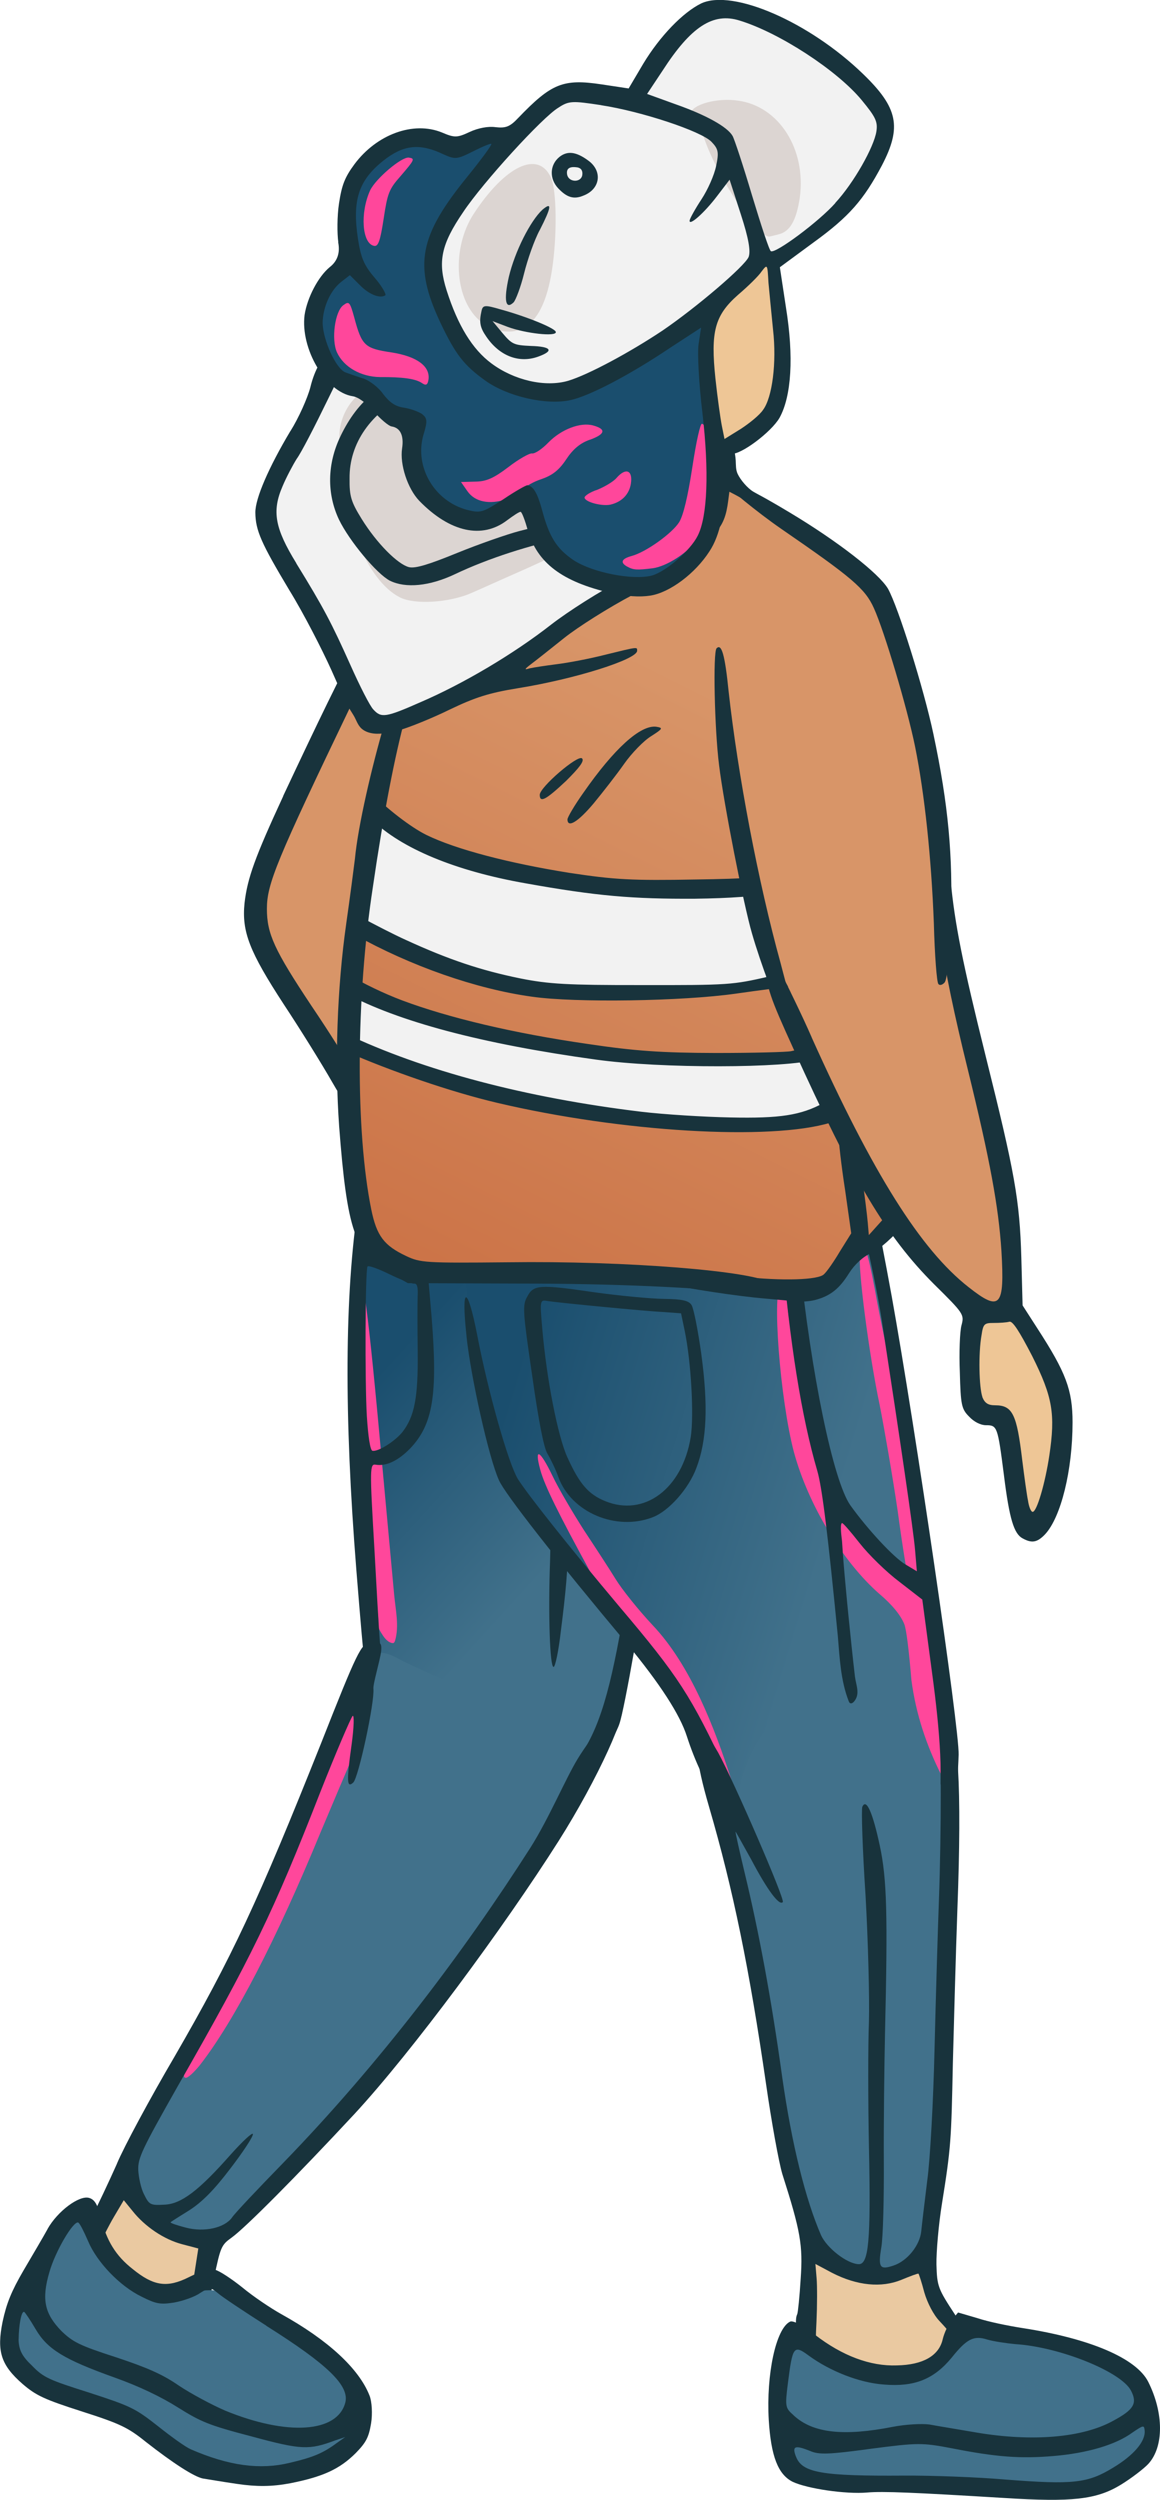 <svg width="143" height="308" viewBox="0 0 143 308" fill="none" xmlns="http://www.w3.org/2000/svg">
<g clip-path="url(#clip0_18_1399)">
<path d="M59.496 145.894L54.034 148.216L56.127 154.687L59.496 156.995L63.955 162.015L65.685 163.926C65.685 163.926 66.578 164.986 66.724 162.015C66.871 159.045 64.736 152.86 64.617 152.588C64.499 152.316 59.496 145.901 59.496 145.901V145.894Z" fill="#EEC696"/>
<path d="M50.51 72.337C46.569 76.869 44.357 81.074 43.025 83.64C35.727 97.704 34.29 101.532 33.194 105.102C32.085 108.714 31.534 110.52 31.555 112.375C31.618 117.542 34.262 119.006 40.471 129.159C43.366 133.887 45.996 137.359 51.257 144.304C51.941 145.204 53.413 147.093 55.492 147.17C56.936 147.226 58.289 146.389 59.043 145.531C60.501 143.858 60.557 141.055 57.543 131.342C54.571 121.789 52.806 119.006 54.264 115.381C55.143 113.198 56.371 112.752 58.499 110.472C63.096 105.535 64.359 99.977 65.873 94.511C67.261 89.476 68.608 84.407 67.373 78.208C66.564 74.15 65.189 72.281 64.094 71.179C63.508 70.594 60.299 67.505 56.406 68.111C54.494 68.411 52.973 69.506 50.517 72.337H50.51Z" fill="#D89568"/>
<path d="M34.904 98.081C43.674 79.414 45.983 75.161 49.834 71.11C52.499 68.286 54.397 67.316 57.069 67.316C60.662 67.316 63.738 69.108 66.403 72.748C68.148 75.161 68.971 78.18 68.971 82.336C69.02 91.261 64.303 104.845 58.401 112.689L55.938 116.071L57.731 125.045C59.831 135.707 60.962 142.889 60.655 144.325C60.501 145.092 60.913 145.762 62.504 147.351C64.966 149.813 67.122 154.171 67.785 158.013C68.301 161.039 68.043 164.728 67.269 165.655C66.041 167.14 64.701 165.962 61.987 161.095C60.194 157.866 60.09 157.762 58.603 157.713C57.627 157.664 56.657 157.302 56.092 156.737C54.759 155.51 53.371 152.177 53.12 149.562C52.918 147.616 52.708 147.254 51.118 145.922C50.141 145.099 48.501 143.307 47.427 141.871C46.353 140.483 44.964 138.844 44.35 138.28C43.736 137.715 42.194 135.511 40.967 133.357C39.739 131.202 37.067 126.893 34.967 123.72C30.76 117.263 29.783 114.802 30.146 111.26C30.502 108.185 31.43 105.619 34.918 98.081H34.904ZM56.043 151.661C56.762 154.122 58.094 155.663 59.12 155.3C60.452 154.889 61.889 155.97 63.327 158.431C64.045 159.763 64.917 161.2 65.175 161.562C65.636 162.232 65.692 162.176 65.692 161.207C65.741 157.671 63.383 151.57 60.92 148.697L59.79 147.365L57.634 148.035C56.406 148.39 55.478 148.906 55.478 149.164C55.478 149.422 55.736 150.552 56.043 151.675V151.661ZM38.392 123.922C40.75 127.409 42.857 130.791 43.115 131.411C43.527 132.59 49.325 140.337 51.529 142.742C52.199 143.46 53.273 144.437 53.839 144.841C55.583 146.075 56.559 146.229 57.48 145.253C57.941 144.792 58.303 144.018 58.303 143.509C58.303 141.661 57.076 134.277 56.099 130.282C55.534 128.022 54.815 124.536 54.404 122.486C54.048 120.436 53.225 117.054 52.611 114.899C51.941 112.745 51.278 110.388 51.125 109.621C50.713 107.418 51.794 108.233 53.225 111.162L54.452 113.728L56.81 110.444C62.657 102.244 66.557 91.059 66.662 82.092C66.662 77.427 66.201 75.426 64.303 72.965C62.866 71.068 59.79 69.373 57.787 69.373C53.629 69.373 49.066 74.861 43.318 86.806C34.081 106.03 32.902 108.903 32.902 111.978C32.902 115.053 33.822 117.054 38.392 123.922Z" fill="#18333C"/>
<path d="M43.799 165.676C43.667 157.908 44.776 147.003 45.544 144.186C46.381 140.936 47.316 137.645 48.292 137.296C48.857 137.087 51.627 137.896 54.725 138.851C57.446 139.681 63.564 141.278 68.266 142.408C73.024 143.537 77.315 144.813 77.824 145.246C78.382 145.622 79.108 146.668 79.45 147.54C80.741 150.873 80.615 165.174 79.75 176.784C79.52 179.713 79.827 184.343 79.701 187.16C79.199 196.782 77.308 206.998 75.159 211.572C73.366 215.428 71.636 218.119 70.952 218.175C70.687 218.196 69.32 218.893 67.855 219.758C66.39 220.623 61.199 222.443 59.336 221.696C54.725 219.814 53.957 219.451 52.534 218.308C49.806 216.16 47.957 212.402 46.081 205.31C44.825 200.492 44.595 197.18 44.762 187.955C44.978 180.528 44.092 179.768 43.792 165.662L43.799 165.676Z" fill="url(#paint0_linear_18_1399)"/>
<path d="M48.404 202.444C48.369 202.444 48.334 202.437 48.299 202.43C47.692 202.277 47.309 201.698 46.981 201.161C46.834 200.917 46.681 200.659 46.632 200.38C46.597 200.164 46.632 199.941 46.632 199.718C46.646 199.334 46.597 198.944 46.548 198.56C46.437 197.717 46.409 196.81 46.206 195.987C46.074 195.443 45.913 195.004 45.878 194.425C45.816 193.296 45.746 192.166 45.669 191.037C45.474 187.934 45.258 184.824 45.048 181.721C43.862 164.037 43.709 159.763 44.134 157.873C44.637 155.663 45.348 160.948 47.141 180.745C47.469 184.308 47.797 187.871 48.125 191.434C48.278 193.121 48.439 194.809 48.592 196.496C48.76 198.323 49.227 200.345 48.704 202.137C48.669 202.256 48.613 202.388 48.495 202.437C48.46 202.451 48.425 202.451 48.39 202.451L48.404 202.444Z" fill="#FF479B"/>
<path d="M44.169 148.362C45.934 136.146 46.248 135.428 48.962 135.574C49.925 135.651 53.274 136.425 56.364 137.275C59.462 138.175 65.085 139.604 68.818 140.504C75.85 142.233 78.871 143.565 79.722 145.399C81.334 148.753 81.564 179.538 80.043 191.469C79.248 197.675 77.001 210.519 76.366 212.367C75.655 214.542 72.543 218.461 70.632 219.681C69.725 220.232 68.043 221.013 66.913 221.424C65.776 221.787 63.697 222.226 62.281 222.345C55.032 223.063 49.395 218.991 46.423 210.881C45.048 207.186 45.02 206.872 43.932 193.47C42.404 174.281 42.481 159.561 44.169 148.355V148.362ZM45.3 156.046C45.027 156.597 44.972 170.208 45.223 174.469C45.383 176.993 45.634 178.667 45.907 178.75C46.611 178.904 48.718 177.558 49.625 176.421C51.104 174.497 51.544 172.182 51.495 166.631C51.453 163.668 51.453 160.551 51.488 159.7C51.551 158.529 51.404 158.117 51.041 158.152C50.727 158.18 49.36 157.657 47.978 156.981C46.597 156.305 45.397 155.879 45.306 156.046H45.3ZM53.748 219.089C58.206 221.041 66.739 221.641 70.046 218.133C73.206 214.793 74.755 210.282 76.353 201.677C78.034 192.801 78.494 189.482 78.85 182.467C79.199 175.982 78.99 156.737 78.501 150.956C78.013 145.176 78.104 145.008 69.355 143.056C65.629 142.205 59.455 140.615 55.66 139.563C51.864 138.51 48.627 137.833 48.439 138.056C48.292 138.231 47.902 139.8 47.567 141.515L47.044 144.681L48.076 145.601C48.593 146.089 50.609 147.344 52.548 148.397C55.883 150.231 56.392 150.663 55.743 151.089C55.151 151.563 51.348 150.454 49.123 149.213C47.839 148.474 46.744 147.986 46.695 148.042C46.646 148.097 46.374 149.283 46.123 150.629C45.523 153.536 45.46 153.383 50.232 155.998L52.785 157.371L53.218 162.413C53.965 171.826 53.378 175.522 50.56 178.464C49.102 179.964 47.623 180.675 46.332 180.466C45.579 180.319 45.572 180.898 46.151 190.751C47.253 210.554 47.274 216.306 53.762 219.089H53.748Z" fill="#18333C"/>
<path d="M67.625 177.014C67.409 171.373 67.269 166.617 67.374 166.555C67.946 165.815 68.302 168.117 69.243 177.3C70.332 188.268 70.318 191.762 69.139 200.966C68.867 203.371 68.455 205.366 68.246 205.38C67.771 205.422 67.569 198.665 67.813 192.236C67.904 189.53 67.848 182.655 67.632 177.007L67.625 177.014Z" fill="#18333C"/>
<path d="M57.481 158.215C56.636 148.92 56.853 145.831 58.876 140.42C60.474 136.153 61.534 135.539 69.02 134.584C73.89 133.957 74.95 133.922 81.208 134.661C84.948 135.086 88.736 135.344 89.629 135.267C91.882 135.023 97.506 136.397 100.122 137.868C102.787 139.333 104.65 141.927 105.591 145.504C106.673 149.541 110.029 167.775 111.215 176.143C111.787 180.382 114.319 192.396 115.359 202.786C117.501 224.883 116.977 225.518 113.866 229.43C112.91 230.678 110.894 231.577 110.238 231.954C109.575 232.274 108.48 232.337 107.064 232.512C103.54 232.811 99.368 231.765 95.154 228.363C90.654 224.667 88.799 222.129 86.217 216.049C85.017 213.183 83.357 209.836 82.617 208.574C81.138 206.161 76.806 200.652 73.485 197.068C72.376 195.89 70.527 193.456 69.425 191.699C68.322 189.942 65.671 186.762 64.297 184.922C59.741 178.695 58.932 173.535 57.467 158.208L57.481 158.215Z" fill="url(#paint1_linear_18_1399)"/>
<path d="M96.326 158.201C96.682 158.062 96.898 158.738 97.08 160.837C97.456 165.251 100.184 178.039 101.37 180.745C102.898 184.37 107.245 191.308 109.038 193.059C110.712 194.718 112.442 195.729 112.045 194.816C111.912 194.509 111.27 190.702 110.684 186.302C110.049 181.965 109.017 176.017 108.452 173.151C107.126 166.91 105.738 156.179 106.024 154.568C106.373 152.421 106.91 153.801 107.893 159.122C108.41 162.043 109.47 167.085 110.217 170.25C111.145 174.302 111.884 179.266 112.645 186.344C113.251 192.222 113.914 196.929 114.221 197.375C114.724 198.163 115.84 209.675 116.447 218.677L116.049 218.712C114.214 215.072 112.91 211.195 112.358 207.018C112.058 203.455 111.752 200.875 111.493 200.15C111.082 199.076 110.014 197.737 108.417 196.392C103.896 192.438 99.647 185.437 97.875 178.925C96.159 172.454 95.098 158.731 96.326 158.201Z" fill="#FF479B"/>
<path d="M68.099 181.819C68.873 183.45 70.666 186.469 72.013 188.575C73.408 190.681 75.173 193.387 75.913 194.593C76.652 195.799 78.669 198.33 80.413 200.192C85.178 205.185 88.136 213.057 90.075 219.033C90.361 219.953 90.954 221.425 91.471 224.758C90.445 223.705 90.292 222.589 89.231 221.571C89.092 221.432 88.903 221.39 88.722 221.411C86.922 214.57 84.013 208.594 80.217 204.125C75.983 199.139 75.083 197.947 72.697 193.547C68.866 186.518 67.143 183.067 66.606 181.1C65.832 178.255 66.55 178.618 68.099 181.819Z" fill="#FF479B"/>
<path d="M57.515 164.644C56.818 158.299 57.606 158.236 58.827 164.484C60.16 171.464 62.657 180.25 63.829 182.209C65.113 184.217 69.857 190.214 76.338 197.926C83.699 206.614 85.164 208.922 89.559 218.287C90.529 220.372 91.743 222.812 92.357 223.767C94.017 226.487 97.868 229.388 101.58 230.761C104.587 231.884 105.124 231.995 107.949 231.598C110.301 231.242 111.333 230.943 112.373 230.057C113.908 228.816 115.498 226.299 115.505 225.134C115.526 224.765 115.61 223.858 115.707 223.161C116.217 219.2 115.994 214.089 114.87 205.875L113.698 197.082L110.866 194.886C109.282 193.7 107.084 191.553 105.961 190.116C104.831 188.68 103.896 187.592 103.791 187.655C103.498 187.829 103.791 189.663 103.805 189.928C103.917 191.811 104.084 193.693 104.259 195.569C104.475 197.961 104.719 200.345 104.97 202.73C105.103 203.999 105.243 205.268 105.389 206.537C105.515 207.611 106.094 208.727 105.263 209.668C105.145 209.801 104.97 209.919 104.81 209.85C104.705 209.801 104.657 209.682 104.615 209.578C103.631 207.032 103.512 204.292 103.282 201.559C102.075 189.224 101.357 183.304 100.757 181.24C98.81 174.581 97.352 165.495 96.34 153.62C95.733 147.107 95.426 141.634 95.566 141.411C96.578 140.211 97.436 144.053 98.517 154.973C100.003 169.344 102.703 182.404 104.817 185.451C106.924 188.394 110.189 191.929 111.633 192.759L113.028 193.596L112.805 190.967C112.589 188.443 110.963 177.419 108.717 162.789C107.67 156.102 105.222 145.936 103.77 141.989C102.473 138.552 99.599 137.108 92.273 136.299C87.885 135.769 71.148 135.714 65.783 136.167L61.632 136.523L60.697 137.98C60.181 138.768 59.594 139.981 59.441 140.63C59.232 141.285 58.806 141.85 58.485 141.878C57.641 141.947 57.794 138.761 58.701 136.99C60.146 134.012 62.539 133.538 75.515 133.601C90.724 133.733 96.222 134.221 100.498 135.979C105.375 137.945 106.463 140.713 109.931 159.735C112.847 175.947 118.282 213.064 118.177 216.195C118.052 220.337 117.48 224.827 116.866 226.306C115.638 229.269 113.042 231.814 110.217 232.797C105.787 234.234 99.55 232.539 94.436 228.425C89.775 224.695 86.692 220.142 84.682 213.957C83.817 211.223 81.32 207.416 77.364 202.619C68.58 192.145 62.169 183.959 61.506 182.369C60.271 179.671 58.046 169.7 57.508 164.658L57.515 164.644Z" fill="#18333C"/>
<path d="M73.31 159.226C76.366 159.652 80.21 160.014 81.85 160.035C84.075 160.056 84.94 160.251 85.254 160.802C85.499 161.151 86.05 163.912 86.454 166.841C87.312 173.172 87.145 177.474 85.847 180.863C84.898 183.429 82.436 186.183 80.482 186.93C75.975 188.687 70.422 186.358 68.838 181.993C68.489 181.016 67.848 179.699 67.478 179.092C67.045 178.388 66.396 175.11 65.601 169.462C64.457 161.618 64.387 160.83 64.987 159.777C65.762 158.285 66.445 158.222 73.31 159.226ZM69.954 179.573C71.454 182.885 72.564 184.112 74.594 184.949C79.422 186.923 84.103 183.45 85.15 177.063C85.561 174.434 85.212 167.852 84.403 163.947L83.957 161.813L81.982 161.667C79.589 161.555 68.859 160.509 67.513 160.3C66.543 160.119 66.55 160.223 66.843 163.64C67.38 169.944 68.769 176.972 69.948 179.573H69.954Z" fill="#18333C"/>
<path d="M102.214 279.077C105.633 281.273 108.933 281.524 111.71 279.857C113.37 278.819 114.291 279.111 113.67 280.485C113.496 280.924 113.754 281.482 114.507 282.263C116.593 284.362 118.665 288.204 118.896 290.303C119.084 291.928 118.923 292.52 118.01 293.608C117.437 294.347 116.091 295.309 115.017 295.77C111.145 297.527 105.235 296.551 102.34 293.671C99.975 291.384 99.522 289.78 99.57 284.167C99.612 278.393 99.968 277.675 102.207 279.077H102.214Z" fill="#EAC9A1"/>
<path d="M94.401 213.238C97.687 209.571 104.056 209.082 109.875 212.137C112.477 213.503 114.431 215.874 115.924 219.723C116.928 222.233 117.117 223.168 117.27 228.077C117.368 231.082 117.305 235.956 117.075 238.892C116.844 241.82 116.642 249.407 116.593 255.654C116.426 273.61 114.438 277.019 113.258 277.424C111.8 277.919 110.579 279.502 109.861 279.774C108.312 280.276 106.449 280.171 104.81 279.516C103.059 278.818 99.919 275.59 99.298 273.896C98.112 270.556 96.654 263.373 95.866 256.617C95.245 251.22 94.484 247.259 92.747 240.53C90.905 233.174 90.508 230.984 90.445 227.812C90.298 221.738 91.833 216.153 94.394 213.238H94.401Z" fill="#41718B"/>
<path d="M86.545 213.761C87.013 213.615 87.599 214.305 88.526 215.923C90.466 219.465 96.787 234.011 96.501 234.352C96.068 234.868 94.568 232.825 92.615 229.123C91.554 227.205 90.675 225.636 90.682 225.685C90.633 225.741 91.15 228.028 91.805 230.775C93.522 237.881 95.07 246.109 96.438 255.996C97.617 264.259 99.305 270.995 101.21 275.388C101.929 276.971 104.363 278.874 105.801 278.965C107.077 279.07 107.37 276.294 107.119 264.566C107.008 258.911 107.001 251.924 107.119 249.058C107.196 246.192 107.021 239.219 106.701 233.537C106.324 227.854 106.17 222.945 106.303 222.617C106.791 221.515 107.58 223.3 108.459 227.407C109.338 231.514 109.442 235.9 109.101 250.481C109.017 254.455 108.926 261.505 108.954 266.163C108.982 270.821 108.863 275.646 108.647 276.88C108.228 279.404 108.466 279.704 110.161 279.132C111.863 278.568 113.391 276.636 113.566 274.928C113.649 274.077 113.991 271.239 114.305 268.673C114.668 266.1 115.059 258.82 115.205 252.51C115.359 246.199 115.603 237.922 115.749 234.046C115.896 230.169 115.979 224.339 115.972 221.111C115.924 214.34 116.077 212.367 116.656 212.318C118.121 212.144 118.596 220.149 118.024 235.224C117.821 240.907 117.591 249.442 117.465 254.218C117.27 263.708 117.235 264.559 116.126 271.483C115.707 274.056 115.414 277.473 115.442 279.007C115.512 281.698 115.645 282.005 117.717 285.164C120.521 289.529 120.835 290.665 120.033 293.12C119.307 295.142 118.568 295.784 115.805 296.976C114.835 297.429 112.959 297.75 111.005 297.806C105.403 297.966 101.698 296.056 99.431 291.802C98.489 290.08 97.777 286.07 98.28 285.129C98.37 284.913 98.573 282.933 98.705 280.75C98.991 276.65 98.684 274.879 96.445 267.871C95.998 266.372 95.105 261.421 94.443 256.819C92.391 242.65 90.389 232.818 87.403 222.596C85.757 216.969 85.513 214.075 86.545 213.775V213.761ZM101.761 291.802C103.059 293.971 104.684 295.044 107.44 295.658C111.214 296.446 115.554 295.763 117.472 294.068C118.017 293.601 118.561 292.548 118.707 291.739C118.993 290.129 118.163 288.448 115.84 286.001C115.086 285.22 114.326 283.748 113.949 282.458C113.628 281.217 113.28 280.185 113.224 280.136C113.168 280.088 112.24 280.429 111.117 280.896C108.661 281.901 105.668 281.622 102.57 280.032L100.519 278.937L100.666 280.673C100.749 281.622 100.742 284.055 100.652 286.07C100.477 289.634 100.491 289.787 101.775 291.795L101.761 291.802Z" fill="#18333C"/>
<path d="M16.521 268.952C15.704 265.193 16.884 261.742 21.07 255.536C25.451 248.995 26.497 247.092 28.723 241.513C29.762 239.003 32.246 233.878 34.297 230.217C38.162 223.161 39.697 219.584 42.32 211.223C44.678 203.665 45.858 202.5 49.367 204.508C50.183 204.941 53.197 206.328 56.141 207.59C61.353 209.773 70.29 214.995 71.95 216.794C72.871 217.854 72.564 219.242 71.078 220.762C70.415 221.411 69.118 223.468 68.085 225.322C63.173 234.722 55.939 244.442 46.157 254.908C44.706 256.491 41.867 259.838 39.892 262.376C37.869 264.901 35.183 268.066 33.865 269.356C32.532 270.695 31.458 271.887 31.402 272.09C31.137 273.108 27.662 275.743 26.358 275.946C25.562 276.064 23.86 275.89 22.583 275.562C19.458 274.802 17.218 272.306 16.514 268.959L16.521 268.952Z" fill="#41718B"/>
<path d="M15.056 269.844C18.132 273.923 19.43 275.011 22.332 275.994C25.695 277.103 25.542 276.664 24.369 282.786C23.909 284.961 23.337 286.942 23.051 287.207C22.765 287.479 21.753 287.785 20.805 287.883C16.946 288.253 12.6 286.314 11.044 283.49C9.823 281.273 9.984 279.425 11.902 274.181C13.451 269.935 14.246 268.763 15.056 269.837V269.844Z" fill="#EAC9A1"/>
<path d="M26.895 246.813C31.863 236.995 32.56 235.377 36.655 225.162C38.714 219.967 41.79 212.673 43.555 208.873C43.555 209.243 43.576 209.612 43.611 209.982C43.674 210.707 43.806 211.418 44.03 212.108C44.246 212.757 44.525 213.426 44.49 214.117C42.92 217.68 40.974 222.296 39.481 225.845C34.088 238.933 28.904 248.967 24.635 254.448C23.909 255.347 23.121 256.073 22.863 256.003C22.353 255.87 22.709 255.145 26.902 246.813H26.895Z" fill="#FF479B"/>
<path d="M14.421 266.567C15.286 264.503 18.474 258.576 21.523 253.381C28.59 241.165 31.814 234.268 39.606 214.723C43.974 203.657 44.602 202.291 45.572 202.549C46.234 202.723 47.162 201.733 46.988 203.434C46.848 204.599 45.976 207.451 46.032 208.064C46.206 209.689 44.197 219.033 43.548 219.625C42.76 220.344 42.704 219.514 43.332 215.044C43.639 212.834 43.681 211.209 43.465 211.425C43.234 211.69 41.42 215.909 39.488 220.797C33.711 235.586 30.983 241.193 21.942 256.986C17.477 264.866 16.995 265.884 17.044 267.369C17.086 268.254 17.379 269.635 17.742 270.332C18.384 271.643 18.523 271.734 20.232 271.636C22.318 271.58 24.502 269.921 28.451 265.444C29.916 263.813 31.144 262.662 31.179 262.941C31.2 263.276 29.937 265.179 28.367 267.222C26.365 269.858 24.893 271.329 23.323 272.334C22.088 273.101 21.042 273.756 21.028 273.805C21 273.909 21.858 274.188 22.925 274.467C25.172 275.053 27.663 274.509 28.597 273.226C28.883 272.759 31.744 269.74 34.876 266.525C46.82 254.225 57.174 240.516 65.406 227.623C67.68 224.025 69.697 219.2 71.211 216.711C72.92 213.894 76.185 210.052 76.534 210.142C77.65 210.435 73.736 219.144 68.859 226.835C62.12 237.455 50.811 252.775 43.667 260.494C36.607 268.08 30.244 274.481 28.57 275.681C27.293 276.601 27.188 276.789 26.365 280.771C25.863 283.093 25.437 285.763 25.353 286.719C25.158 288.301 25.053 288.497 23.784 288.978C22.284 289.508 20.309 289.759 18.642 289.647C16.507 289.473 13.542 288.092 11.407 286.231C7.619 283.002 7.542 280.582 11.016 273.756C12.007 271.838 13.507 268.631 14.421 266.581V266.567ZM12.97 284.613C15.314 286.698 18.453 287.625 21.412 287.144C23.016 286.858 23.4 286.628 23.295 286C23.246 285.554 23.491 283.379 23.811 281.119L24.446 277.033L22.458 276.51C20.212 275.925 17.846 274.321 16.332 272.403L15.258 271.085L14.086 273.066C13.409 274.195 12.377 276.273 11.721 277.738C10.2 281.266 10.402 282.354 12.977 284.606L12.97 284.613Z" fill="#18333C"/>
<path d="M4.277 280.039C4.828 278.763 6.196 276.671 7.326 275.276C10.284 271.692 11.533 271.908 13.367 276.148C14.693 279.216 17.288 281.803 19.57 282.458C20.491 282.695 22.291 282.681 23.728 282.402C28.151 281.545 31.158 282.981 39.041 289.731C44.441 294.305 45.46 296.041 44.644 299.151C44.176 300.936 43.813 301.494 42.474 302.457C40.451 303.942 36.216 304.911 31.981 304.834C27.628 304.785 24.977 304.095 22.611 302.491C21.593 301.787 19.751 300.49 18.558 299.632C16.856 298.426 15.481 297.847 12.67 297.115C8.163 295.993 4.382 294.403 2.4 292.792C1.179 291.823 0.844 291.237 0.642 289.501C0.461 287.493 0.524 287.235 1.856 284.857C2.603 283.469 3.712 281.308 4.263 280.039H4.277Z" fill="#41718B"/>
<path d="M5.854 274.642C7.081 272.452 9.726 270.479 10.954 270.793C11.665 270.981 12.042 271.622 12.44 273.254C13.123 276.05 14.267 277.933 16.353 279.564C18.914 281.649 20.588 281.928 23.295 280.562C24.558 279.913 26.016 279.53 26.532 279.662C27.09 279.808 28.583 280.799 29.888 281.845C31.235 282.96 33.369 284.39 34.653 285.108C40.416 288.301 44.239 291.816 45.551 295.149C45.851 295.881 45.934 297.429 45.746 298.58C45.46 300.302 45.132 300.929 43.862 302.233C41.867 304.221 39.823 305.155 35.797 305.957C33.502 306.389 31.646 306.396 29.232 306.041C27.39 305.776 25.514 305.448 24.991 305.371C23.902 305.141 21.335 303.488 17.986 300.867C15.781 299.089 14.812 298.621 10.081 297.108C5.449 295.623 4.43 295.142 2.784 293.726C0.119 291.397 -0.425 289.724 0.321 286.049C0.809 283.776 1.409 282.298 2.895 279.746C3.977 277.905 5.344 275.59 5.868 274.635L5.854 274.642ZM32.839 286.551C30.083 284.794 27.39 283.002 26.853 282.535C26.002 281.824 25.849 281.782 24.677 282.514C24.007 282.995 22.57 283.49 21.474 283.692C19.772 283.957 19.249 283.874 17.463 282.974C14.749 281.663 11.93 278.693 10.856 276.12C10.347 274.948 9.844 273.944 9.649 273.84C9.063 273.582 6.823 277.354 6.091 279.941C5.093 283.33 5.512 285.08 7.57 287.2C8.965 288.546 9.774 288.978 14.253 290.421C18.119 291.704 20.03 292.527 22.06 293.936C23.546 294.926 26.128 296.306 27.746 297.004C35.379 300.141 41.588 299.751 42.565 296.027C43.109 293.936 40.367 291.307 32.825 286.558L32.839 286.551ZM2.288 288.267C2.337 289.536 2.686 290.282 3.956 291.481C5.372 292.945 6.063 293.231 10.995 294.793C16.123 296.46 16.653 296.711 19.458 298.914C21.084 300.211 22.87 301.494 23.511 301.773C28.214 303.816 32.058 304.332 35.727 303.44C38.574 302.77 39.795 302.268 41.49 301.02L42.558 300.267L41.365 300.664C38.1 301.885 37.179 301.857 31.018 300.19C25.709 298.803 24.781 298.398 21.921 296.613C19.863 295.309 17.1 293.991 14.156 292.945C7.919 290.714 5.847 289.466 4.381 286.956C3.705 285.798 3.07 284.871 2.972 284.843C2.616 284.752 2.316 286.523 2.295 288.267H2.288Z" fill="#18333C"/>
<path d="M96.347 288.706C97.666 287.43 98.894 287.486 100.868 288.957C103.233 290.61 104 290.916 107.377 291.37C111.933 292.039 114.13 291.697 115.693 290.135C118.323 287.423 119.307 287.179 126.514 287.89C131.53 288.364 131.586 288.357 135.967 290.735C139.735 292.688 140.9 293.915 141.074 295.965C141.151 296.857 141.486 297.729 141.884 298.015C143.125 298.914 142.644 301.334 140.83 303.077C139.804 304.116 136.477 306.096 134.886 306.654C132.319 307.561 124.909 307.61 120.179 306.843C117.012 306.32 114.186 306.131 109.547 306.32C103.952 306.529 102.884 306.459 100.7 305.643C97.094 304.311 96.71 303.551 95.998 295.825C95.433 289.787 95.412 289.578 96.347 288.706Z" fill="#41718B"/>
<path d="M97.394 286.049C97.749 285.861 98.97 286.496 100.498 287.688C103.84 290.261 107.287 291.558 110.559 291.439C113.782 291.377 115.756 290.254 116.217 288.204C116.412 287.395 116.907 286.349 117.34 285.833L118.107 284.92L120.493 285.617C121.749 286.042 124.282 286.565 126.054 286.837C134.426 288.134 140.084 290.568 141.549 293.461C143.46 297.269 143.502 301.445 141.563 303.572C141.033 304.144 139.491 305.336 138.179 306.138C135.158 307.986 132.116 308.293 123.863 307.777C112.631 307.094 108.856 306.933 106.917 307.1C104.238 307.331 99.466 306.619 97.694 305.769C95.922 304.862 95.049 302.659 94.77 298.182C94.443 292.492 95.663 286.886 97.394 286.049ZM98.119 302.659C98.873 304.66 101.238 305.092 111.507 305.016C114.891 304.995 120.472 305.204 123.884 305.497C132.305 306.159 134.091 305.95 137.209 304.046C139.777 302.505 141.221 300.797 141.109 299.479C141.046 298.747 140.949 298.803 139.595 299.716C137.551 301.215 134.042 302.254 129.884 302.603C125.782 302.952 122.796 302.728 117.361 301.655C113.698 300.957 113.168 300.95 107.356 301.71C102.173 302.415 100.959 302.464 99.856 301.975C97.994 301.236 97.631 301.369 98.112 302.652L98.119 302.659ZM97.847 297.603C100.205 299.786 104.001 300.204 110.147 298.991C111.661 298.705 113.607 298.594 114.57 298.719C115.54 298.9 118.114 299.319 120.375 299.709C127.254 300.874 133.456 300.344 137.195 298.28C139.777 296.899 140.244 296.118 139.421 294.542C138.214 292.213 130.595 289.152 125.168 288.818C123.996 288.706 122.44 288.469 121.728 288.26C120.04 287.716 119.175 288.162 117.312 290.491C115.1 293.169 112.693 294.11 108.961 293.796C105.926 293.58 102.305 292.137 99.71 290.24C97.847 288.866 97.708 289.089 97.136 293.58C96.752 296.578 96.815 296.676 97.847 297.596V297.603Z" fill="#18333C"/>
<path d="M100.896 158.02C100.163 158.243 98.475 158.369 97.205 158.278C95.935 158.138 92.189 157.922 88.861 157.748C80.468 157.323 73.582 156.974 64.617 156.974C53.629 156.974 50.838 157.406 47.211 154.129C43.792 151.061 42.955 143.14 42.829 133.12C42.655 119.09 42.829 115.841 45.843 100.194C46.855 94.957 48.739 92.042 47.846 89.462C47.538 88.584 45.453 89.86 44.866 88.235C42.843 82.831 35.155 70.35 34.506 69.199C32.127 64.799 32.748 58.565 37.681 52.597C38.929 51.104 39.676 48.615 39.669 48.19C39.648 46.342 42.208 43.595 43.932 41.886C45.446 40.443 46.136 41.524 48.508 41.07C54.138 39.996 59.05 39.725 66.578 42.109C72.829 44.138 81.431 49.152 86.594 52.722C88.261 53.845 89.224 54.688 89.663 56.752C89.942 58.063 90.145 59.486 91.052 60.469C91.575 61.034 92.28 61.389 92.949 61.759C96.926 63.921 100.435 66.849 103.91 69.75C105.242 70.866 106.61 72.016 107.412 73.557C108.465 75.565 108.277 77.804 108.507 79.986C109.289 87.364 109.679 89.518 110.942 93.353C112.589 98.499 113.398 103.924 113.489 111.148C113.551 116.05 113.97 120.317 115.47 130.107C116.454 136.794 116.37 138.851 114.744 143.725C113.475 147.588 109.575 152.442 107.733 152.462C107.419 152.462 106.058 153.641 104.705 155.028C103.352 156.472 101.628 157.811 100.889 158.027L100.896 158.02Z" fill="url(#paint2_linear_18_1399)"/>
<path d="M44.497 106.504C44.601 105.856 44.72 105.207 44.845 104.566C45.083 103.75 45.32 102.941 45.564 102.132C45.85 101.163 46.262 100.131 46.583 99.078C46.834 99.315 47.099 99.573 47.399 99.859C50.713 103.143 52.785 104.119 60.403 105.974C69.243 108.129 80.231 109.314 90.256 109.189C95.635 109.119 98.635 108.505 102.151 106.664C103.986 105.695 104.984 105.465 108.465 105.319C112.051 105.165 112.63 105.27 112.798 105.842C112.958 106.26 113.342 107.104 113.663 107.675C114.577 109.3 114.451 111.783 113.321 114.167C111.779 117.612 109.637 119.062 106.1 119.111C105.312 119.118 103.519 119.62 102.047 120.164C98.635 121.579 89.677 122.479 82.547 122.151C78.005 121.942 76.094 122.542 72.717 122.374C68.489 122.109 60.641 121.21 55.073 119.488C52.171 118.574 47.008 116.245 43.311 114.23C43.68 111.65 44.071 109.077 44.49 106.511L44.497 106.504Z" fill="#F2F2F2"/>
<path d="M43.548 120.854C45.257 121.74 47.685 122.723 51.976 124.369C60.138 127.43 65.168 128.636 76.108 129.975C84.773 131.077 91.638 131.314 96.117 130.672C100.226 130.038 107.998 127.304 111.144 125.317C112.191 124.62 113.293 124.076 113.558 124.076C114.298 124.069 114.898 125.533 114.919 127.276C114.94 128.699 114.682 129.18 112.491 131.314C109.672 134.04 106.268 135.978 104.21 136.006C103.421 136.013 102.263 136.348 101.684 136.773C100.742 137.366 99.214 137.596 93.57 137.875C81.703 138.447 76.422 137.931 62.455 134.786C52.213 132.513 48.404 131.411 43.45 128.831C43.527 126.175 43.548 123.511 43.548 120.854Z" fill="#F2F2F2"/>
<path d="M32.769 61.375C33.257 59.026 34.876 56.613 35.964 54.514C37.548 51.46 39.432 48.664 40.959 45.582C41.783 43.929 42.878 42.27 44.573 41.524C46.318 40.757 48.313 41.105 50.218 41.147C52.15 41.189 54.083 40.896 56.015 40.98C57.675 41.049 59.308 41.398 60.927 41.747C65.789 42.8 70.659 43.922 75.278 45.777C79.896 47.632 84.27 50.275 87.577 53.991C89.615 56.278 89.384 61.787 87.738 64.318C86.754 65.915 82.68 69.025 79.01 70.97C77.231 71.939 73.198 74.415 70.164 76.458C65.189 79.735 58.959 83.612 51.578 88.026C48.487 89.86 46.485 89.936 44.88 88.214C44.183 87.538 42.732 84.916 41.587 82.454C40.394 79.993 38.12 75.217 36.55 71.863C33.083 64.681 32.483 62.944 32.776 61.361L32.769 61.375Z" fill="#F2F2F2"/>
<path d="M43.548 49.256C47.874 44.626 55.52 46.572 61.011 47.743C61.597 47.869 62.183 48.001 62.727 48.252C63.334 48.538 63.85 48.977 64.352 49.41C66.418 51.181 68.434 53.05 70.004 55.274C71.573 57.498 72.675 60.12 72.724 62.84C72.759 65.043 72.069 66.445 70.199 67.477C68.183 68.585 66.069 69.527 63.976 70.461C61.98 71.333 59.357 72.525 58.101 73.069C55.373 74.261 51.104 74.526 49.297 73.599C45.209 71.542 41.943 63.516 41.839 55.337L41.825 53.963C41.804 52.234 42.418 50.553 43.562 49.249L43.548 49.256Z" fill="#DCD5D2"/>
<path d="M80.273 90.703C79.38 91.24 77.873 92.788 76.938 94.12C76.003 95.452 74.294 97.635 73.199 98.966C71.273 101.26 69.969 102.062 69.955 100.961C69.955 100.696 70.827 99.21 71.922 97.669C75.703 92.244 78.941 89.302 80.894 89.539C81.794 89.685 81.689 89.79 80.273 90.703Z" fill="#18333C"/>
<path d="M69.787 96.212C67.282 98.562 66.55 98.945 66.536 97.941C66.522 96.993 71.273 92.928 71.754 93.444C72.075 93.757 71.398 94.608 69.787 96.212Z" fill="#18333C"/>
<path d="M35.797 53.126C36.829 51.481 37.911 49.04 38.26 47.715C39.111 44.173 41.141 41.879 45.02 40.038C46.806 39.174 47.643 39.055 52.925 39.041C58.994 39.02 62.427 39.501 67.617 41.126C72.013 42.493 78.654 45.944 82.701 48.901C84.326 50.079 86.008 51.446 87.836 52.297C88.701 52.701 89.217 52.736 89.754 53.614C90.326 54.542 90.633 55.658 90.696 56.738C90.724 57.289 90.696 57.868 90.926 58.37C91.275 59.13 92.154 60.155 92.873 60.587C97.945 63.648 102.598 66.877 106.631 71.186C108.71 73.411 109.17 75.551 109.4 78.424C109.784 83.591 110.238 86.115 111.228 89.532C113.872 98.36 114.389 101.672 114.668 111.427C114.912 118.546 115.163 121.496 115.944 125.122C116.67 128.49 116.97 131.334 117.026 135.658L117.103 141.564L115.505 144.855C113.656 148.676 109.7 153.313 107.391 154.394C106.393 154.826 105.354 155.788 104.677 156.855C103.484 158.766 102.389 159.679 100.442 160.181C99.759 160.349 98.705 160.411 98.126 160.37C97.547 160.272 95.852 160.133 94.324 159.993C90.996 159.721 84.919 158.794 81.424 158.048C80.671 157.887 78.731 157.511 76.296 157.064C77.685 157.064 79.052 157.002 80.426 156.765C81.229 156.625 82.031 156.5 82.84 156.409C84.11 156.5 85.38 156.555 86.656 156.562C88.603 156.897 90.326 157.162 91.338 157.288C96.514 157.859 100.896 157.699 101.573 157.002C101.935 156.681 102.821 155.405 103.54 154.185L104.935 151.953L104.182 146.633C103.721 143.683 103.366 140.525 103.359 139.681C103.338 138.203 103.289 138.098 102.389 138.321C94.98 140.574 76.603 139.486 61.303 135.881C55.562 134.535 48.062 131.934 42.578 129.522C42.564 128.789 42.557 128.057 42.55 127.325C52.157 131.906 64.75 135.246 79.045 136.976C81.843 137.31 86.81 137.617 90.026 137.68C96.152 137.812 98.726 137.415 101.51 135.902C102.821 135.197 102.87 135.093 102.842 132.513L102.807 129.821L100.603 130.533C96.87 131.634 81.466 131.669 73.478 130.554C59.336 128.608 49.066 125.854 42.62 122.388C42.62 122.312 42.62 122.228 42.627 122.151C42.662 121.433 42.718 120.715 42.781 119.997C44.818 121.196 47.252 122.381 49.583 123.26C55.31 125.401 63.299 127.304 72.389 128.615C78.257 129.494 81.529 129.717 88.233 129.738C92.88 129.738 97.045 129.626 97.519 129.515C97.993 129.403 99.361 129.124 100.568 128.845L102.78 128.399L102.759 126.607C102.745 125.659 102.884 123.86 103.024 122.597C103.212 120.694 103.156 120.38 102.633 120.701C102.319 120.917 100.631 121.203 98.894 121.377C97.156 121.558 93.466 122.026 90.675 122.43C84.145 123.357 70.952 123.574 65.566 122.8C58.701 121.851 50.622 119.034 43.653 115.129C43.736 114.802 43.827 114.474 43.897 114.146C44.001 113.7 44.071 113.254 44.127 112.814C46.283 113.979 48.627 115.178 50.071 115.827C55.325 118.239 59.301 119.564 64.164 120.554C67.652 121.252 70.031 121.377 78.843 121.37C89.977 121.391 90.291 121.335 94.763 120.324C96.291 119.934 98.398 119.648 99.452 119.634C103.247 119.585 103.714 118.734 104.049 111.664L104.3 106.49L102.361 107.62C98.538 109.83 94.324 110.618 85.673 110.73C78.019 110.771 73.582 110.409 64.757 108.826C56.12 107.306 49.464 104.524 45.878 101.016C45.941 99.97 45.969 98.918 45.976 97.865C47.629 99.573 50.608 101.909 52.548 102.864C56.211 104.663 62.831 106.372 70.234 107.55C75.731 108.38 77.845 108.512 85.861 108.359C97.47 108.212 101.259 107.431 103.491 104.865C104.217 104.063 104.266 103.589 103.966 100.8C103.784 99.008 103.17 96.066 102.563 94.176C100.421 87.349 96.612 74.213 96.605 73.627C96.577 71.361 100.268 79.331 103.059 87.524C105.193 93.932 106.205 98.457 106.247 101.776C106.275 104.203 106.386 104.356 107.391 104.607C108.717 104.907 111.605 104.077 111.912 103.283C112.17 102.592 111.2 97.174 109.931 92.286C109.01 88.632 107.9 84.672 107.865 80.886C107.838 77.518 106.442 73.439 104.182 70.879C103.338 69.924 102.326 69.136 101.321 68.348C97.687 65.517 94.024 62.665 89.915 60.587C89.698 62.184 89.615 63.739 88.652 65.064C87.905 66.096 87.019 67.03 86.07 67.881C83.677 70.043 80.873 71.786 78.033 73.278C75.047 74.847 71.224 77.267 69.55 78.605C67.875 79.944 66.048 81.395 65.475 81.82C64.638 82.461 64.589 82.566 65.273 82.35C65.748 82.238 67.275 82.008 68.643 81.834C70.066 81.659 72.752 81.15 74.699 80.648C78.752 79.651 78.536 79.707 78.543 80.181C78.557 81.234 70.938 83.654 63.829 84.797C60.299 85.369 58.569 85.92 55.422 87.433C53.218 88.514 50.49 89.602 49.332 89.936C48.794 90.069 48.229 90.278 47.678 90.334C47.141 90.383 46.597 90.438 46.066 90.376C45.536 90.313 44.992 90.139 44.587 89.783C44.071 89.33 43.918 88.667 43.569 88.109C43.297 87.677 43.032 87.259 42.794 86.799C42.09 85.411 41.49 83.975 40.848 82.552C39.711 80.035 37.436 75.579 35.657 72.699C32.211 66.94 31.499 65.371 31.478 63.154C31.457 61.41 33.153 57.54 35.783 53.133L35.797 53.126ZM106.163 144.276C106.568 147.017 106.917 149.91 106.979 150.698L107.105 152.176L109.498 149.513C113.921 144.66 115.854 138.83 114.94 133.203L114.598 131.307L112.931 132.959C111.368 134.507 109.324 135.588 106.589 136.202C105.221 136.48 105.173 137.066 106.163 144.276ZM104.949 131.579C104.984 134.165 105.033 134.319 105.933 134.312C108.256 134.228 112.603 131.802 113.74 129.996C114.256 129.089 113.998 125.561 113.307 125.15C113.147 125.045 112.575 125.421 112.051 126.007C111.061 127.074 107.231 128.81 105.752 128.831C105.012 128.838 104.914 129.159 104.942 131.586L104.949 131.579ZM104.845 123.406C104.9 127.625 104.845 127.576 107.942 126.265C112.4 124.362 113.077 123.406 112.61 119.829L112.317 117.354L111.061 118.421C109.756 119.543 107.545 120.15 105.856 119.857L104.796 119.662L104.845 123.406ZM111.486 105.814C111.117 105.974 109.749 106.204 108.535 106.323C107.272 106.441 106.324 106.72 106.331 107.034C106.296 108.456 105.598 115.848 105.396 116.803C105.145 117.807 105.2 117.863 106.728 117.842C108.361 117.772 110.251 117.005 111.612 115.778C112.24 115.192 112.331 114.349 112.282 110.283C112.226 105.856 112.17 105.486 111.486 105.814ZM36.523 69.408C39.913 74.903 40.89 76.793 43.171 81.876C44.364 84.553 45.613 87.015 46.039 87.433C47.001 88.472 47.532 88.416 51.829 86.52C57.131 84.24 63.313 80.572 67.91 76.981C70.052 75.321 74.029 72.79 76.708 71.437C81.794 68.788 85.296 66.319 86.803 64.402C88.987 61.578 89.461 57.722 88.01 55.365C86.936 53.636 79.108 48.357 74.12 45.937C66.794 42.339 61.129 41.035 52.952 41.14C47.943 41.147 47.308 41.266 45.369 42.235C43.373 43.26 43.22 43.476 40.395 49.257C38.797 52.548 37.102 55.839 36.578 56.529C36.111 57.275 35.288 58.816 34.827 59.925C33.495 63 33.892 65.106 36.529 69.394L36.523 69.408Z" fill="#18333C"/>
<path d="M41.978 53.733C44.19 49.173 47.169 46.865 52.01 45.958C54.117 45.561 55.275 45.547 57.445 45.944C61.464 46.739 61.101 47.325 56.51 47.381C53.189 47.422 52.289 47.59 50.301 48.566C45.738 50.783 43.045 54.619 43.094 58.942C43.066 61.159 43.29 61.843 44.58 63.934C46.464 66.968 49.031 69.52 50.406 69.875C51.201 70.078 52.931 69.527 56.399 68.111C59.078 67.023 62.545 65.817 64.017 65.433C72.278 63.377 74.426 62.247 75.919 59.116C76.54 57.896 76.994 56.627 76.994 56.306C76.98 55.462 77.775 55.664 78.103 56.662C78.598 58.182 77.475 61.257 75.654 63.126C74.768 64.088 74.043 64.994 74.043 65.148C74.098 65.308 72.312 65.803 70.045 66.201C65.468 67.1 60.159 68.802 56.064 70.754C52.966 72.218 50.015 72.518 48.055 71.542C46.464 70.719 43.087 66.696 41.79 64.025C40.276 60.825 40.331 57.136 41.978 53.74V53.733Z" fill="#18333C"/>
<path d="M42.683 113.784C43.143 110.604 43.604 107.013 43.757 105.786C44.134 101.776 45.808 94.546 47.434 88.988C47.79 88.891 48.125 88.765 48.446 88.605C48.955 88.598 49.464 88.514 49.959 88.388C48.683 93.102 47.294 100.166 45.969 109.272C43.869 122.96 43.813 139.367 45.767 149.011C46.436 152.295 47.357 153.473 50.078 154.757C51.822 155.579 52.436 155.628 62.594 155.524C77.113 155.321 93.019 156.597 95.015 158.09C95.475 158.396 95.629 158.808 95.426 159.115C95.168 159.47 94.45 159.575 92.81 159.373C85.68 158.606 75.829 158.145 63.822 158.145L50.281 158.097L48.02 156.814C43.764 154.457 42.788 151.584 41.811 138.816C41.246 130.867 41.553 121.74 42.683 113.798V113.784Z" fill="#18333C"/>
<path d="M117.194 118.247C114.961 115.29 110.678 113.575 106.547 114.293C101.252 115.206 97.561 119.885 97.129 124.118C96.843 126.921 98.141 127.974 102.592 135.574C103.638 137.359 108.989 146.584 112.282 152.358C113.943 155.266 121.749 162.831 123.612 161.499C124.477 160.879 126.989 158.215 123.884 144.995C120.982 132.632 119.817 133.447 119.105 126.851C118.645 122.619 118.945 120.575 117.194 118.254V118.247Z" fill="#D89568"/>
<path d="M125.244 161.492C124.177 160.983 122.942 161.346 122.447 161.492C122.161 161.576 120.71 162.008 119.852 163.264C119.042 164.449 119.524 165.258 119.649 169.128C119.747 172.279 119.475 173.102 120.193 173.765C121.296 174.776 122.705 173.569 123.947 174.448C124.951 175.159 124.826 176.505 125.105 182.293C125.265 185.653 125.405 187.09 126.333 187.543C127.163 187.948 128.21 187.362 128.377 187.271C130.777 185.932 130.909 181.881 131.105 176.087C131.189 173.646 131.223 172.398 130.833 171.178C130.037 168.681 128.886 168.73 127.421 165.446C126.451 163.264 126.43 162.064 125.237 161.492H125.244Z" fill="#EEC696"/>
<path d="M100.059 127.82C107.601 144.59 113.503 153.969 119.398 158.585C123.298 161.66 123.863 161.046 123.452 154.122C123.096 148.69 122.063 142.993 119.293 131.718C116.008 118.435 114.78 109.977 115.701 106.95C116.314 104.691 116.928 105.312 117.187 108.436C117.703 113.867 118.673 118.693 121.498 130.072C125.091 144.478 125.705 147.812 125.907 154.994L126.061 160.837L127.91 163.71C131.398 169.093 132.221 171.247 132.221 175.243C132.221 181.191 130.784 186.936 128.838 189.035C127.861 190.06 127.198 190.165 126.068 189.544C124.993 188.98 124.428 187.132 123.759 181.749C122.991 175.752 122.935 175.599 121.554 175.599C120.884 175.599 120.068 175.187 119.454 174.525C118.533 173.604 118.428 173.088 118.324 169.093C118.219 166.68 118.324 164.065 118.526 163.298C118.882 161.967 118.833 161.862 115.142 158.222C109.296 152.379 105.243 145.608 97.805 129.201C94.882 122.793 94.519 121.712 94.317 118.79L94.01 115.506L95.957 119.195C96.982 121.245 98.88 125.094 100.059 127.806V127.82ZM121.093 172.119C121.4 172.886 121.812 173.144 122.684 173.144C124.84 173.144 125.349 174.274 126.019 179.915C126.277 181.965 126.584 184.224 126.738 184.942C126.842 185.66 127.093 186.274 127.303 186.274C127.819 186.274 128.845 182.739 129.354 179.35C130.121 174.225 129.765 172.119 127.254 167.099C125.663 164.024 124.84 162.741 124.435 162.845C124.079 162.95 123.207 162.999 122.489 162.999C121.359 162.999 121.205 163.103 121.003 164.484C120.591 166.792 120.696 170.941 121.107 172.126L121.093 172.119Z" fill="#18333C"/>
<path d="M101.636 67.317C101.636 67.317 106.394 69.68 108.794 74.157C111.194 78.634 114.912 93.911 114.912 93.911L116.126 119.467C116.126 119.467 115.435 125.896 107.719 127.046C100.003 128.197 96.78 120.847 96.78 120.847L89.538 95.48L88.854 80.635C88.854 80.635 88.45 76.179 94.819 71.451C101.189 66.724 101.642 67.317 101.642 67.317H101.636Z" fill="#D89568"/>
<path d="M88.645 94.281C88.08 89.818 87.878 80.335 88.338 79.875C88.952 79.261 89.364 80.642 89.824 85.209C90.954 95.41 93.466 108.694 96.236 118.693C97.003 121.566 97.673 124.285 97.673 124.794C97.673 125.77 97.157 125.924 96.494 125.15C95.929 124.48 93.724 118.588 92.698 114.997C91.673 111.511 89.21 98.945 88.645 94.281Z" fill="#18333C"/>
<path d="M89.531 59.716C89.789 58.796 93.626 60.901 97.366 63.154C103.268 66.689 108.347 70.642 109.47 72.539C110.754 74.847 113.879 84.846 115.065 90.432C116.914 99.148 117.479 105.458 117.221 113.303C117.068 117.71 116.761 120.687 116.454 121.043C116.196 121.349 115.84 121.454 115.686 121.245C115.484 121.091 115.226 117.71 115.121 113.756C114.814 105.709 113.991 97.865 112.812 92.014C111.835 87.196 109.017 77.762 107.733 74.938C106.659 72.525 105.012 71.145 96.291 65.148C93.319 63.098 89.482 59.918 89.531 59.709V59.716Z" fill="#18333C"/>
<path d="M66.159 64.2C65.762 62.965 65.385 61.898 65.343 61.836C65.301 61.773 63.899 62.205 62.266 62.756C57.871 64.276 56.078 63.788 53.378 60.504C51.578 58.307 50.971 56.669 51.264 54.744C51.446 53.545 51.285 53.203 50.211 52.555C49.52 52.185 48.132 50.798 47.148 49.529C45.927 48.064 44.127 47.276 43.108 46.962C41.288 46.314 39.997 43.908 39.529 42.026C39.034 40.031 40.108 35.764 41.441 34.369C42.46 33.296 42.571 32.884 43.039 28.422C43.673 21.797 44.692 19.977 48.871 17.781C50.49 16.958 51.139 16.895 53.49 17.251C55.68 17.586 56.65 17.516 58.241 16.902C61.59 15.598 63.222 16.428 61.101 18.457C59.099 20.396 55.269 25.577 54.299 27.773C52.694 31.315 52.673 33.923 54.159 38.525C55.771 43.358 58.408 45.198 62.538 47.158C66.724 49.124 70.317 48.608 73.771 46.572C78.571 43.783 81.529 43.106 84.194 41.377C85.91 40.255 87.473 39.474 87.605 39.655C87.731 39.885 87.591 41.837 87.257 44.083C86.789 47.534 86.838 48.608 87.48 51.746C88.422 56.104 88.366 60.678 87.347 64.583C85.98 69.708 82.729 72.149 77.231 72.169C74.133 72.183 69.801 70.133 67.917 67.77C67.387 67.051 66.564 65.434 66.166 64.2H66.159Z" fill="#1A4E6E"/>
<path d="M90.57 34.879C87.34 38.232 76.687 44.773 70.61 47.214C68.566 48.022 67.966 48.092 65.747 47.597C62.398 46.823 59.733 45.031 57.766 42.172C55.931 39.495 53.385 32.403 53.636 30.73C54.047 28.394 56.943 25.779 59.866 22.006C61.589 19.817 63.333 17.467 63.808 16.791C64.338 16.121 65.831 14.699 67.171 13.618L69.647 11.7L73.743 11.791C78.368 11.903 78.724 11.694 81.026 7.775C83.705 3.117 87.256 0.823 90.738 1.457C93.235 1.89 101.203 5.976 104.007 8.27C107.67 11.226 108.87 13.165 108.737 15.759C108.563 19.036 107.251 21.665 103.986 25.277C100.589 29.028 98.844 30.311 95.147 31.831C93.493 32.542 91.833 33.623 90.577 34.871L90.57 34.879Z" fill="#F2F2F2"/>
<path d="M91.61 53.852C90.954 54.284 89.391 55.198 89.238 55.177C87.361 54.891 86.713 44.634 87.752 39.557L88.338 36.768L91.087 34.837C94.31 32.605 94.917 31.029 95.454 34.537C95.566 35.283 95.824 38.058 96.124 40.666C96.578 44.362 96.556 45.903 96.138 47.604C95.489 50.121 93.543 52.757 91.617 53.852H91.61Z" fill="#EEC696"/>
<path d="M47.295 26.95C46.876 29.712 46.618 30.367 46.143 30.297C44.63 30.067 44.357 26.239 45.634 23.443C46.332 21.999 49.52 19.287 50.406 19.419C51.188 19.538 51.111 19.684 49.367 21.714C47.95 23.31 47.769 23.819 47.295 26.943V26.95Z" fill="#FF479B"/>
<path d="M95.935 28.889C95.384 29.021 94.882 29.154 94.826 29.147C93.326 29.189 88.463 21.832 86.831 17.105C86.412 15.975 85.875 14.985 85.561 14.936C85.247 14.887 85.045 14.483 85.115 14.015C85.289 12.865 88.408 12.007 91.017 12.405C96.033 13.109 99.396 18.367 98.6 24.328C98.168 27.194 97.373 28.568 95.935 28.882V28.889Z" fill="#DCD5D2"/>
<path d="M72.724 54.173C71.538 54.577 70.624 55.344 69.794 56.606C68.894 57.966 68.05 58.579 66.759 59.026C65.747 59.353 64.75 59.946 64.429 60.323C64.157 60.706 63.222 61.257 62.434 61.515C60.299 62.205 58.541 61.836 57.62 60.518L56.831 59.388L58.603 59.34C59.936 59.325 60.85 58.935 62.664 57.554C63.934 56.571 65.273 55.818 65.587 55.867C65.95 55.923 66.843 55.309 67.603 54.521C69.187 52.897 71.566 51.976 73.15 52.429C74.789 52.889 74.587 53.503 72.724 54.179V54.173Z" fill="#FF479B"/>
<path d="M64.394 40.478C62.838 41.258 60.501 40.798 59.008 39.397C56.008 36.649 55.715 30.52 58.366 26.392C62.259 20.424 66.348 18.478 67.91 21.867C68.636 23.415 68.692 29.028 68.057 33.198C67.457 37.158 66.236 39.592 64.387 40.484L64.394 40.478Z" fill="#DCD5D2"/>
<path d="M77.775 59.577C77.566 60.929 76.631 61.857 75.243 62.177C74.196 62.394 72.138 61.864 72.061 61.32C72.041 61.103 72.752 60.622 73.652 60.337C74.503 59.988 75.613 59.353 76.01 58.879C77.168 57.561 78.02 57.959 77.775 59.569V59.577Z" fill="#FF479B"/>
<path d="M77.294 69.799C76.408 69.29 76.638 68.843 77.866 68.502C79.645 68.028 82.882 65.692 83.733 64.325C84.236 63.495 84.787 61.229 85.338 57.631C85.826 54.396 86.329 52.178 86.531 52.213C87.989 52.436 87.515 64.36 85.966 66.473C84.752 68.153 82.157 69.785 80.468 70.015C78.508 70.252 78.089 70.238 77.301 69.799H77.294Z" fill="#FF479B"/>
<path d="M42.313 37.612C43.032 37.082 43.129 37.152 43.68 39.153C44.601 42.597 44.978 42.925 48.208 43.413C51.438 43.901 53.064 45.163 52.82 46.781C52.715 47.458 52.492 47.534 52.011 47.193C51.187 46.642 49.562 46.446 46.841 46.46C44.497 46.425 42.383 45.247 41.538 43.413C40.82 41.809 41.294 38.365 42.313 37.612Z" fill="#FF479B"/>
<path d="M68.524 40.91C68.594 41.51 64.813 41.091 62.587 40.276L60.718 39.564L61.938 41.029C63.111 42.43 63.369 42.528 65.434 42.625C67.987 42.695 68.329 43.225 66.355 43.936C63.983 44.801 61.562 43.853 59.95 41.475C59.162 40.338 59.05 39.683 59.364 38.295C59.525 37.57 59.797 37.563 61.687 38.114C65.12 39.062 68.531 40.485 68.517 40.91H68.524Z" fill="#18333C"/>
<path d="M66.536 28.345C65.866 29.579 65.022 32.006 64.603 33.707C64.185 35.401 63.578 36.963 63.319 37.249C62.322 38.218 62.078 37.005 62.727 34.118C63.473 30.981 65.378 27.215 66.864 25.842C68.091 24.803 67.98 25.528 66.536 28.352V28.345Z" fill="#18333C"/>
<path d="M71.929 24.098C70.729 24.607 69.871 24.322 68.81 23.199C67.708 22.02 67.75 20.319 68.971 19.329C69.941 18.569 70.994 18.673 72.48 19.754C74.315 21.044 74.022 23.297 71.929 24.098ZM71.127 20.619C70.185 20.479 69.766 20.786 69.92 21.553C70.15 22.495 71.643 22.509 71.782 21.567C71.859 21.044 71.65 20.696 71.127 20.612V20.619Z" fill="#18333C"/>
<path d="M41.706 29.858C41.553 28.77 41.553 26.637 41.79 25.068C42.132 22.822 42.487 21.867 43.694 20.235C46.443 16.547 50.964 14.887 54.48 16.323C56.036 16.986 56.357 16.979 57.906 16.254C58.938 15.773 60.201 15.536 61.087 15.668C62.35 15.807 62.859 15.619 63.871 14.545C67.987 10.264 69.41 9.678 74.21 10.403L77.496 10.899L79.289 7.865C81.354 4.442 84.201 1.513 86.447 0.418C90.347 -1.388 99.759 2.705 106.372 9.093C110.705 13.269 111.193 15.64 108.717 20.382C106.47 24.628 104.663 26.699 100.345 29.83L96.138 32.926L96.884 37.842C97.875 43.964 97.568 48.824 96.096 51.481C95.077 53.245 91.289 56.083 90.138 55.909C89.615 55.832 89.552 56.243 89.482 58.475C89.405 62.84 88.777 65.943 87.459 67.93C85.715 70.649 82.582 73.006 80.175 73.383C78.808 73.599 77.224 73.466 75.312 73.069C69.278 71.674 66.222 69.346 65.064 65.329C64.715 64.102 64.338 63.084 64.178 63.063C64.017 63.042 63.306 63.516 62.524 64.095C59.448 66.452 55.464 65.587 51.683 61.703C50.252 60.204 49.269 57.227 49.569 55.246C49.806 53.684 49.366 52.708 48.271 52.541C47.908 52.485 46.911 51.641 46.094 50.714C45.187 49.668 44.176 48.929 43.499 48.824C40.157 48.315 37.018 42.988 37.548 38.804C37.876 36.663 39.222 34.097 40.632 32.926C41.599 32.182 41.95 31.15 41.685 29.83L41.706 29.858ZM74.106 12.956C70.561 12.419 70.136 12.405 68.824 13.276C66.892 14.42 59.531 22.481 57.111 26.113C54.369 30.123 53.936 32.25 55.059 35.778C56.434 40.094 58.227 43.03 60.578 44.773C63.361 46.851 67.227 47.757 70.073 46.907C72.536 46.161 77.65 43.413 81.682 40.722C85.847 37.884 91.791 32.814 92.287 31.664C92.552 30.96 92.308 29.426 91.324 26.399L89.942 22.139L88.408 24.147C86.81 26.253 84.898 27.933 85.017 27.152C85.059 26.895 85.715 25.709 86.482 24.545C87.249 23.38 88.052 21.581 88.282 20.445C88.645 18.743 88.547 18.353 87.717 17.481C86.475 16.17 79.059 13.716 74.099 12.963L74.106 12.956ZM102.961 25.012C105.256 22.536 107.747 18.109 108.04 16.184C108.221 14.985 107.935 14.406 106.226 12.335C103.205 8.674 96.068 4.023 91.17 2.531C87.912 1.506 85.184 3.277 81.703 8.667L79.771 11.575L83.315 12.858C87.061 14.176 89.67 15.633 90.305 16.742C90.522 17.098 91.617 20.41 92.712 24.091C93.814 27.724 94.833 30.869 95.035 30.953C95.629 31.259 100.987 27.271 102.982 25.012H102.961ZM89.315 54.089L91.317 52.848C92.384 52.157 93.661 51.125 94.073 50.491C95.21 48.957 95.754 44.668 95.301 40.652C95.105 38.755 94.861 36.161 94.736 34.858C94.603 32.542 94.617 32.494 93.884 33.449C93.535 33.986 92.217 35.276 90.996 36.315C88.101 38.86 87.584 40.861 88.198 46.663C88.442 48.936 88.798 51.502 88.98 52.436L89.315 54.089ZM39.774 39.801C39.822 41.942 41.427 45.442 42.585 45.882C43.094 46.063 44.106 46.432 44.867 46.656C45.571 46.921 46.68 47.73 47.245 48.566C48.048 49.598 48.725 50.072 49.771 50.226C50.608 50.351 51.564 50.714 52.004 50.993C52.673 51.523 52.729 51.85 52.199 53.58C51.069 57.513 53.525 61.731 57.571 62.819C59.266 63.237 59.496 63.16 62.036 61.522C63.522 60.518 64.862 59.765 65.022 59.786C65.754 59.897 66.257 60.776 66.808 62.777C67.687 66.11 68.587 67.581 70.715 69.025C73.045 70.552 78.019 71.521 80.357 70.914C82.087 70.426 85.094 67.846 86.008 66.012C87.222 63.635 87.424 58.07 86.594 50.902C86.168 47.374 85.952 43.553 86.119 42.402L86.426 40.366L82.638 42.834C77.587 46.23 72.661 48.789 70.345 49.291C67.359 49.961 62.566 48.859 59.824 46.893C57.18 44.996 56.155 43.671 54.292 39.76C50.943 32.64 51.648 29.063 57.738 21.616C59.385 19.573 60.662 17.844 60.571 17.725C60.473 17.655 59.51 18.046 58.297 18.66C56.336 19.643 56.12 19.664 54.669 19.015C51.731 17.607 49.722 17.837 47.239 19.81C44.204 22.23 43.408 24.67 44.127 29.419C44.476 31.713 44.859 32.675 46.178 34.209C47.085 35.255 47.629 36.245 47.504 36.385C46.848 36.817 45.487 36.294 44.336 35.102L43.129 33.902L42.097 34.704C40.708 35.771 39.801 37.877 39.774 39.794V39.801Z" fill="#18333C"/>
</g>
<defs>
<linearGradient id="paint0_linear_18_1399" x1="75.133" y1="190.836" x2="48.719" y2="166.776" gradientUnits="userSpaceOnUse">
<stop offset="0.11" stop-color="#41718B"/>
<stop offset="1" stop-color="#1A4E6E"/>
</linearGradient>
<linearGradient id="paint1_linear_18_1399" x1="108.35" y1="186.97" x2="62.228" y2="172.99" gradientUnits="userSpaceOnUse">
<stop offset="0.11" stop-color="#41718B"/>
<stop offset="1" stop-color="#1A4E6E"/>
</linearGradient>
<linearGradient id="paint2_linear_18_1399" x1="88.951" y1="72.077" x2="40.151" y2="170.228" gradientUnits="userSpaceOnUse">
<stop offset="0.11" stop-color="#D89568"/>
<stop offset="1" stop-color="#C96C40"/>
</linearGradient>
<clipPath id="clip0_18_1399">
<rect width="143" height="308" fill="white" transform="matrix(-1 0 0 1 143 0)"/>
</clipPath>
</defs>
</svg>

